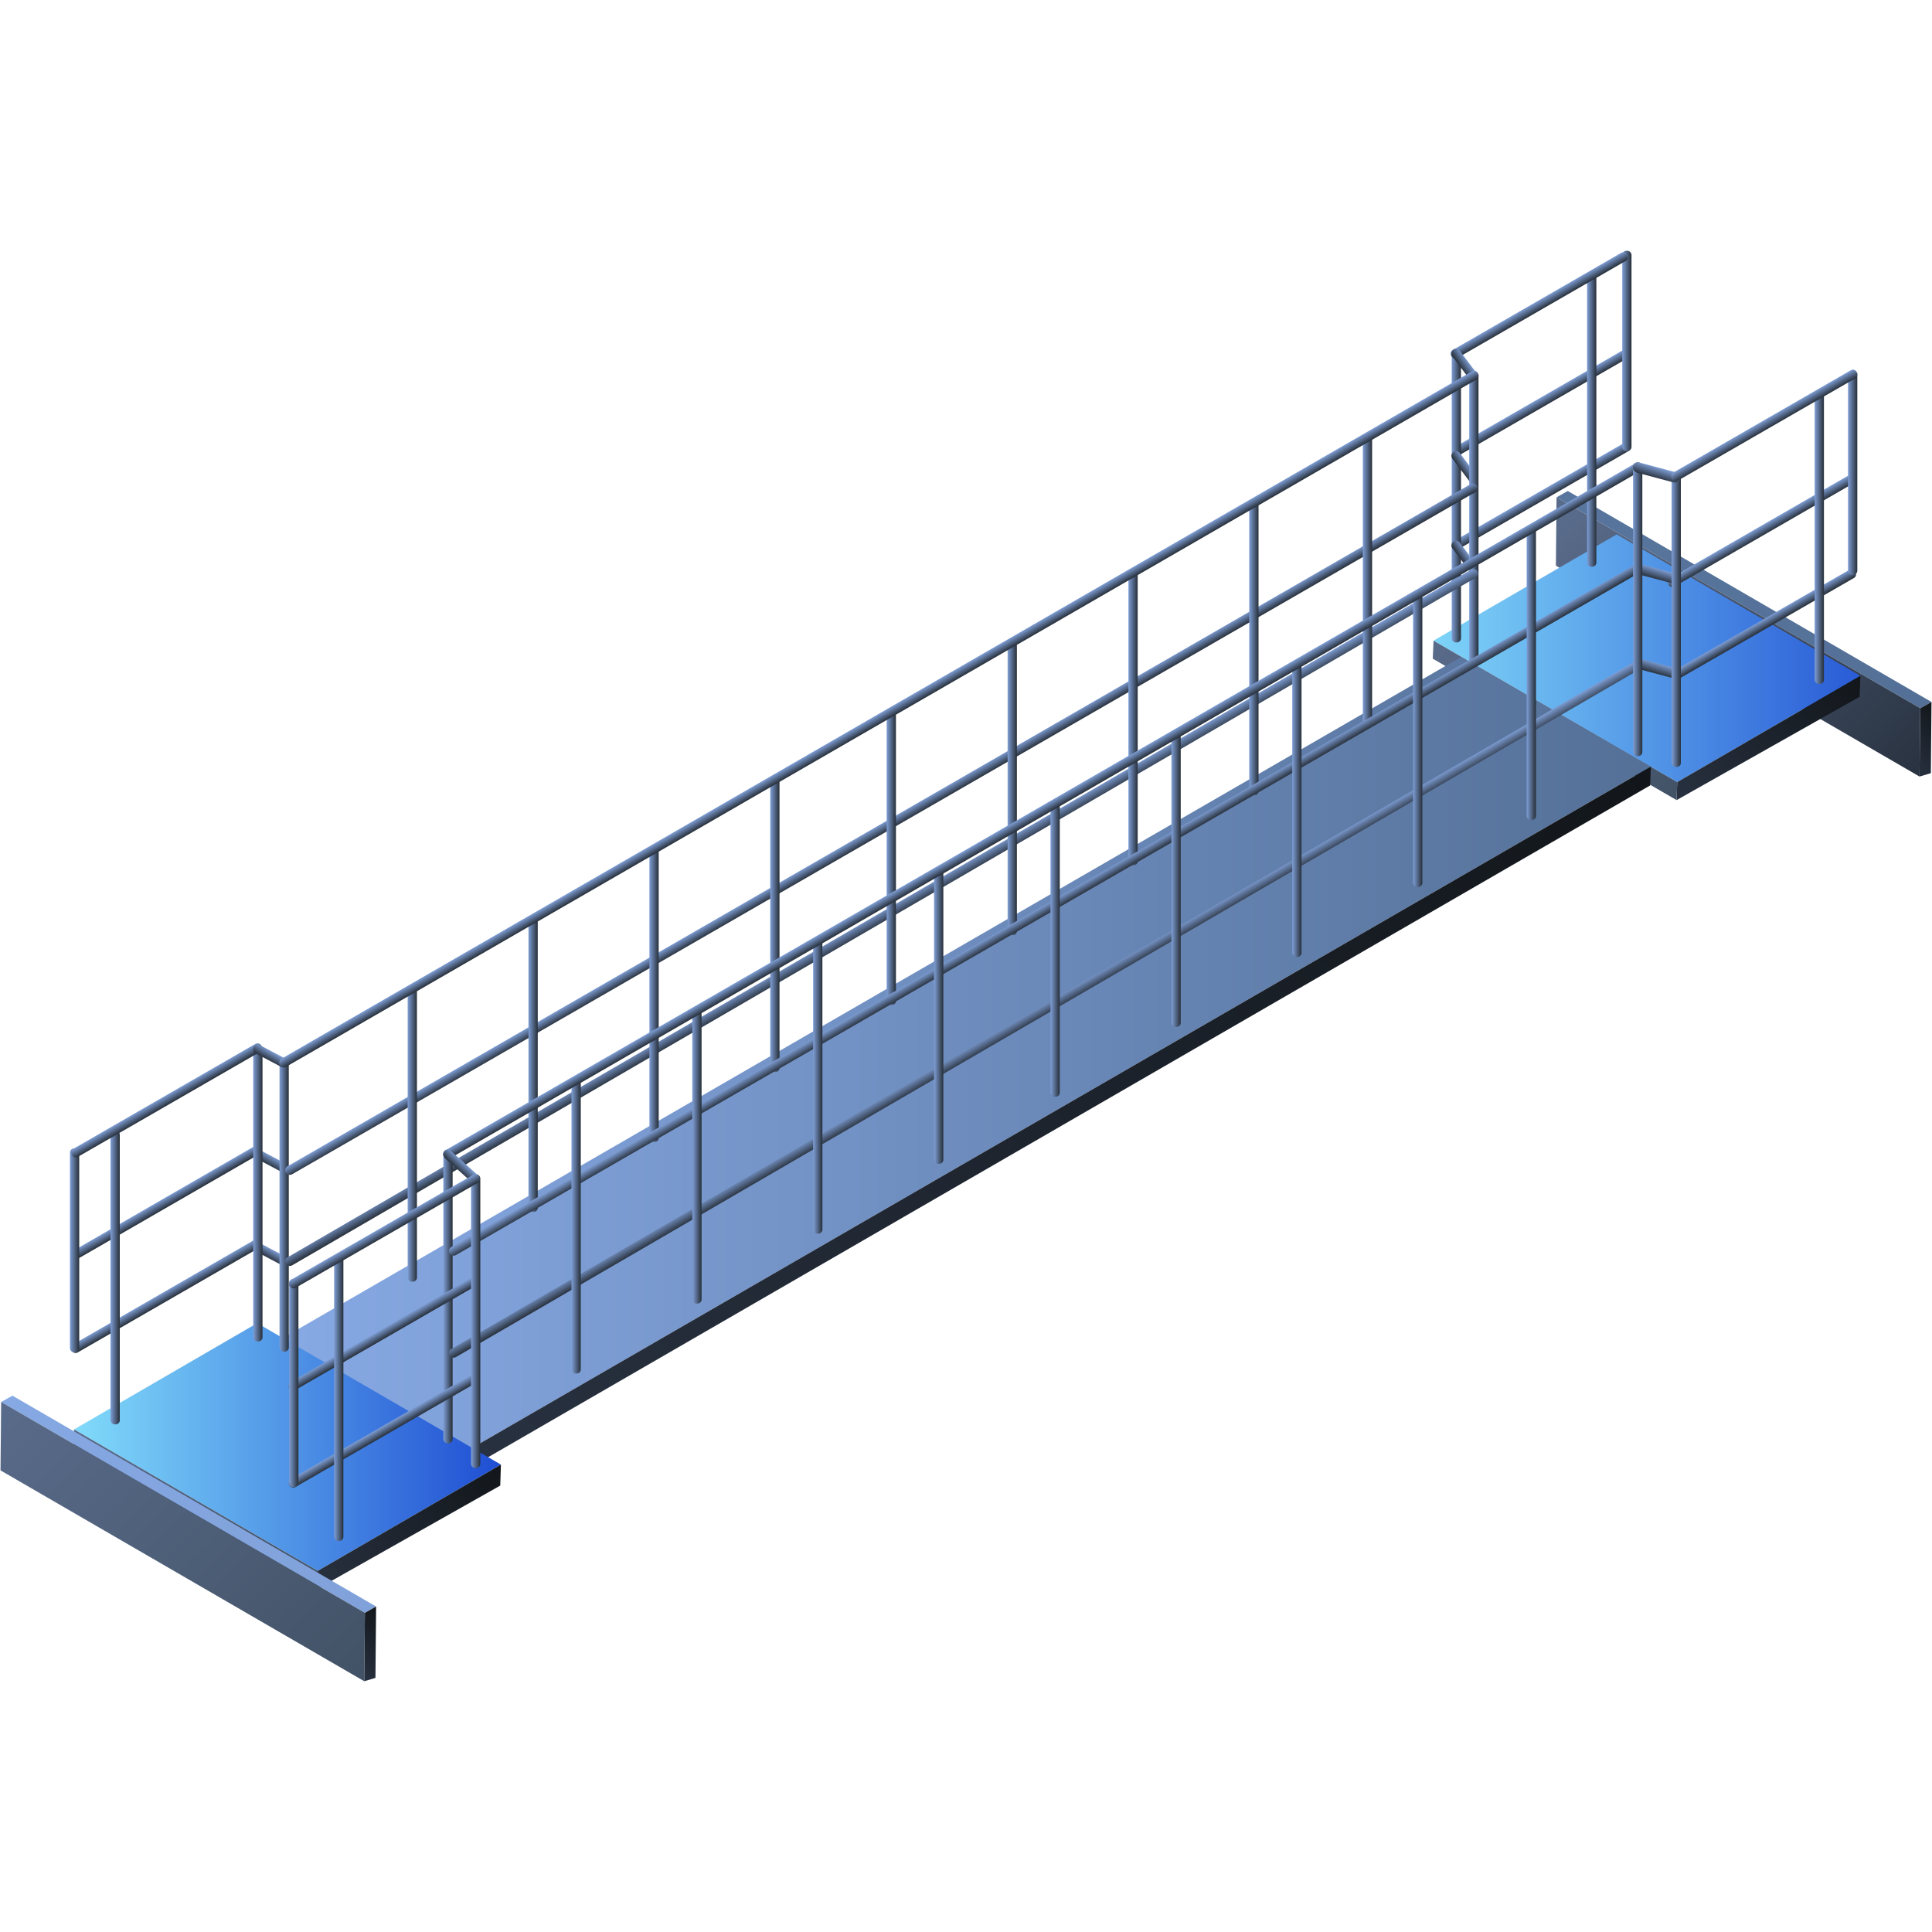 <?xml version="1.0" encoding="UTF-8"?>
<svg id="_图层_2" data-name="图层 2" xmlns="http://www.w3.org/2000/svg" xmlns:xlink="http://www.w3.org/1999/xlink" viewBox="0 0 150 150">
  <defs>
    <style>
      .cls-1 {
        fill: url(#_未命名的渐变_18);
      }

      .cls-1, .cls-2, .cls-3, .cls-4, .cls-5, .cls-6, .cls-7, .cls-8, .cls-9, .cls-10, .cls-11, .cls-12, .cls-13, .cls-14, .cls-15, .cls-16, .cls-17, .cls-18, .cls-19, .cls-20, .cls-21, .cls-22, .cls-23, .cls-24, .cls-25, .cls-26, .cls-27, .cls-28, .cls-29, .cls-30, .cls-31, .cls-32, .cls-33, .cls-34, .cls-35, .cls-36, .cls-37, .cls-38, .cls-39, .cls-40, .cls-41, .cls-42, .cls-43, .cls-44, .cls-45, .cls-46, .cls-47, .cls-48, .cls-49, .cls-50, .cls-51, .cls-52, .cls-53, .cls-54, .cls-55, .cls-56, .cls-57, .cls-58, .cls-59, .cls-60, .cls-61, .cls-62, .cls-63, .cls-64, .cls-65, .cls-66, .cls-67, .cls-68, .cls-69, .cls-70, .cls-71, .cls-72, .cls-73, .cls-74, .cls-75, .cls-76, .cls-77, .cls-78, .cls-79, .cls-80, .cls-81, .cls-82, .cls-83 {
        stroke-width: 0px;
      }

      .cls-2 {
        fill: url(#_未命名的渐变_17);
      }

      .cls-3 {
        fill: url(#_未命名的渐变_26);
      }

      .cls-4 {
        fill: url(#_未命名的渐变_20);
      }

      .cls-5 {
        fill: url(#_未命名的渐变_48);
      }

      .cls-6 {
        fill: url(#_未命名的渐变_56);
      }

      .cls-7 {
        fill: url(#_未命名的渐变_30);
      }

      .cls-8, .cls-84 {
        fill: none;
      }

      .cls-84 {
        stroke: #fff;
        stroke-miterlimit: 10;
        stroke-width: .1px;
      }

      .cls-9 {
        fill: url(#_未命名的渐变_56-2);
      }

      .cls-10 {
        fill: url(#_未命名的渐变_56-3);
      }

      .cls-11 {
        fill: url(#_未命名的渐变_1057);
      }

      .cls-12 {
        fill: url(#_未命名的渐变_1060);
      }

      .cls-13 {
        fill: url(#_未命名的渐变_17-3);
      }

      .cls-14 {
        fill: url(#_未命名的渐变_17-2);
      }

      .cls-15 {
        fill: url(#_未命名的渐变_17-4);
      }

      .cls-16 {
        fill: url(#_未命名的渐变_18-5);
      }

      .cls-17 {
        fill: url(#_未命名的渐变_18-4);
      }

      .cls-18 {
        fill: url(#_未命名的渐变_18-3);
      }

      .cls-19 {
        fill: url(#_未命名的渐变_18-2);
      }

      .cls-20 {
        fill: url(#_未命名的渐变_26-8);
      }

      .cls-21 {
        fill: url(#_未命名的渐变_26-9);
      }

      .cls-22 {
        fill: url(#_未命名的渐变_26-4);
      }

      .cls-23 {
        fill: url(#_未命名的渐变_26-5);
      }

      .cls-24 {
        fill: url(#_未命名的渐变_26-2);
      }

      .cls-25 {
        fill: url(#_未命名的渐变_26-3);
      }

      .cls-26 {
        fill: url(#_未命名的渐变_26-7);
      }

      .cls-27 {
        fill: url(#_未命名的渐变_26-6);
      }

      .cls-28 {
        fill: url(#_未命名的渐变_26-59);
      }

      .cls-29 {
        fill: url(#_未命名的渐变_26-45);
      }

      .cls-30 {
        fill: url(#_未命名的渐变_26-58);
      }

      .cls-31 {
        fill: url(#_未命名的渐变_26-44);
      }

      .cls-32 {
        fill: url(#_未命名的渐变_26-41);
      }

      .cls-33 {
        fill: url(#_未命名的渐变_26-46);
      }

      .cls-34 {
        fill: url(#_未命名的渐变_26-47);
      }

      .cls-35 {
        fill: url(#_未命名的渐变_26-51);
      }

      .cls-36 {
        fill: url(#_未命名的渐变_26-52);
      }

      .cls-37 {
        fill: url(#_未命名的渐变_26-49);
      }

      .cls-38 {
        fill: url(#_未命名的渐变_26-48);
      }

      .cls-39 {
        fill: url(#_未命名的渐变_26-43);
      }

      .cls-40 {
        fill: url(#_未命名的渐变_26-42);
      }

      .cls-41 {
        fill: url(#_未命名的渐变_26-40);
      }

      .cls-42 {
        fill: url(#_未命名的渐变_26-61);
      }

      .cls-43 {
        fill: url(#_未命名的渐变_26-60);
      }

      .cls-44 {
        fill: url(#_未命名的渐变_26-62);
      }

      .cls-45 {
        fill: url(#_未命名的渐变_26-10);
      }

      .cls-46 {
        fill: url(#_未命名的渐变_26-31);
      }

      .cls-47 {
        fill: url(#_未命名的渐变_26-38);
      }

      .cls-48 {
        fill: url(#_未命名的渐变_26-18);
      }

      .cls-49 {
        fill: url(#_未命名的渐变_26-17);
      }

      .cls-50 {
        fill: url(#_未命名的渐变_26-11);
      }

      .cls-51 {
        fill: url(#_未命名的渐变_26-12);
      }

      .cls-52 {
        fill: url(#_未命名的渐变_26-15);
      }

      .cls-53 {
        fill: url(#_未命名的渐变_26-16);
      }

      .cls-54 {
        fill: url(#_未命名的渐变_26-13);
      }

      .cls-55 {
        fill: url(#_未命名的渐变_26-14);
      }

      .cls-56 {
        fill: url(#_未命名的渐变_26-19);
      }

      .cls-57 {
        fill: url(#_未命名的渐变_26-36);
      }

      .cls-58 {
        fill: url(#_未命名的渐变_26-33);
      }

      .cls-59 {
        fill: url(#_未命名的渐变_26-30);
      }

      .cls-60 {
        fill: url(#_未命名的渐变_26-35);
      }

      .cls-61 {
        fill: url(#_未命名的渐变_26-32);
      }

      .cls-62 {
        fill: url(#_未命名的渐变_26-39);
      }

      .cls-63 {
        fill: url(#_未命名的渐变_26-37);
      }

      .cls-64 {
        fill: url(#_未命名的渐变_26-34);
      }

      .cls-65 {
        fill: url(#_未命名的渐变_26-25);
      }

      .cls-66 {
        fill: url(#_未命名的渐变_26-24);
      }

      .cls-67 {
        fill: url(#_未命名的渐变_26-26);
      }

      .cls-68 {
        fill: url(#_未命名的渐变_26-28);
      }

      .cls-69 {
        fill: url(#_未命名的渐变_26-23);
      }

      .cls-70 {
        fill: url(#_未命名的渐变_26-29);
      }

      .cls-71 {
        fill: url(#_未命名的渐变_26-22);
      }

      .cls-72 {
        fill: url(#_未命名的渐变_26-54);
      }

      .cls-73 {
        fill: url(#_未命名的渐变_26-20);
      }

      .cls-74 {
        fill: url(#_未命名的渐变_26-27);
      }

      .cls-75 {
        fill: url(#_未命名的渐变_26-21);
      }

      .cls-76 {
        fill: url(#_未命名的渐变_26-56);
      }

      .cls-77 {
        fill: url(#_未命名的渐变_26-57);
      }

      .cls-78 {
        fill: url(#_未命名的渐变_26-50);
      }

      .cls-79 {
        fill: url(#_未命名的渐变_26-55);
      }

      .cls-80 {
        fill: url(#_未命名的渐变_26-53);
      }

      .cls-81 {
        fill: url(#_新建图案);
        opacity: .1;
      }

      .cls-85 {
        opacity: .2;
      }

      .cls-82 {
        fill: url(#_未命名的渐变_6);
      }

      .cls-86 {
        isolation: isolate;
      }

      .cls-87 {
        opacity: 0;
      }

      .cls-83 {
        fill: #010714;
      }
    </style>
    <pattern id="_新建图案" data-name="新建图案" x="0" y="0" width="18.57" height="32.16" patternTransform="translate(3606.36 1081.14)" patternUnits="userSpaceOnUse" viewBox="0 0 18.57 32.16">
      <g>
        <rect class="cls-8" x="0" y="0" width="18.57" height="32.16"/>
        <g>
          <g>
            <polyline class="cls-84" points="18.57 21.44 18.57 32.16 18.57 42.88"/>
            <polyline class="cls-84" points="9.29 26.8 18.57 32.16 27.85 37.51 27.85 37.52"/>
            <polyline class="cls-84" points="9.29 37.52 9.29 37.51 18.57 32.16 27.85 26.8"/>
          </g>
          <polygon class="cls-84" points="27.85 37.52 27.85 26.8 18.57 21.44 9.28 26.8 9.28 37.52 18.57 42.88 27.85 37.52"/>
        </g>
        <g>
          <g>
            <polyline class="cls-84" points="0 21.44 0 32.16 0 42.88"/>
            <polyline class="cls-84" points="-9.28 26.8 0 32.16 9.28 37.51 9.28 37.52"/>
            <polyline class="cls-84" points="-9.28 37.52 -9.28 37.51 0 32.16 9.28 26.8"/>
          </g>
          <polygon class="cls-84" points="9.28 37.52 9.28 26.8 0 21.44 -9.28 26.8 -9.28 37.52 0 42.88 9.28 37.52"/>
        </g>
        <g>
          <g>
            <polyline class="cls-84" points="18.57 10.72 27.85 16.08 37.13 21.43 37.13 21.44"/>
            <polyline class="cls-84" points="18.57 21.44 18.57 21.43 27.85 16.08 37.13 10.72"/>
          </g>
          <polygon class="cls-84" points="37.14 21.44 37.14 10.72 27.85 5.36 18.57 10.72 18.57 21.44 27.85 26.8 37.14 21.44"/>
        </g>
        <g>
          <g>
            <polyline class="cls-84" points="9.28 5.36 9.28 16.08 9.28 26.8"/>
            <polyline class="cls-84" points="0 10.72 9.28 16.08 18.56 21.43 18.56 21.44"/>
            <polyline class="cls-84" points="0 21.44 0 21.43 9.28 16.08 18.56 10.72"/>
          </g>
          <polygon class="cls-84" points="18.57 21.44 18.57 10.72 9.28 5.36 0 10.72 0 21.44 9.28 26.8 18.57 21.44"/>
        </g>
        <g>
          <g>
            <polyline class="cls-84" points="-18.56 10.72 -9.28 16.08 0 21.43 0 21.44"/>
            <polyline class="cls-84" points="-18.56 21.44 -18.56 21.43 -9.28 16.08 0 10.72"/>
          </g>
          <polygon class="cls-84" points="0 21.44 0 10.72 -9.28 5.36 -18.57 10.72 -18.57 21.44 -9.28 26.8 0 21.44"/>
        </g>
        <g>
          <g>
            <polyline class="cls-84" points="18.57 -10.72 18.57 0 18.57 10.72"/>
            <polyline class="cls-84" points="9.29 -5.36 18.57 0 27.85 5.35 27.85 5.36"/>
            <polyline class="cls-84" points="9.29 5.36 9.29 5.35 18.57 0 27.85 -5.36"/>
          </g>
          <polygon class="cls-84" points="27.85 5.36 27.85 -5.36 18.57 -10.72 9.28 -5.36 9.28 5.36 18.57 10.72 27.85 5.36"/>
        </g>
        <g>
          <g>
            <polyline class="cls-84" points="0 -10.72 0 0 0 10.72"/>
            <polyline class="cls-84" points="-9.28 -5.36 0 0 9.28 5.35 9.28 5.36"/>
            <polyline class="cls-84" points="-9.28 5.36 -9.28 5.35 0 0 9.28 -5.36"/>
          </g>
          <polygon class="cls-84" points="9.28 5.36 9.28 -5.36 0 -10.72 -9.28 -5.36 -9.28 5.36 0 10.72 9.28 5.36"/>
        </g>
      </g>
    </pattern>
    <linearGradient id="_未命名的渐变_30" data-name="未命名的渐变 30" x1="120.85" y1="46.55" x2="149.96" y2="46.55" gradientUnits="userSpaceOnUse">
      <stop offset="0" stop-color="#58759d"/>
      <stop offset="1" stop-color="#547097"/>
    </linearGradient>
    <linearGradient id="_未命名的渐变_18" data-name="未命名的渐变 18" x1="147.87" y1="59.13" x2="151.24" y2="55.77" gradientUnits="userSpaceOnUse">
      <stop offset="0" stop-color="#283140"/>
      <stop offset="1" stop-color="#12161a"/>
    </linearGradient>
    <linearGradient id="_未命名的渐变_48" data-name="未命名的渐变 48" x1="148.71" y1="63.21" x2="123.77" y2="38.28" gradientUnits="userSpaceOnUse">
      <stop offset="0" stop-color="#262f3c"/>
      <stop offset="1" stop-color="#596b8a"/>
    </linearGradient>
    <linearGradient id="_未命名的渐变_26" data-name="未命名的渐变 26" x1="153.61" y1="-105.22" x2="154.34" y2="-105.22" gradientTransform="translate(-314.31 104.02) rotate(60) scale(1 3.92)" gradientUnits="userSpaceOnUse">
      <stop offset="0" stop-color="#7e9ed5"/>
      <stop offset="1" stop-color="#272f39"/>
    </linearGradient>
    <linearGradient id="_未命名的渐变_26-2" data-name="未命名的渐变 26" x1="159.9" y1="-104.4" x2="160.63" y2="-104.4" gradientTransform="translate(-312.78 103.14) rotate(60) scale(1 3.9)" xlink:href="#_未命名的渐变_26"/>
    <linearGradient id="_未命名的渐变_1060" data-name="未命名的渐变 1060" x1="111.3" y1="51.1" x2="144.44" y2="51.1" gradientUnits="userSpaceOnUse">
      <stop offset="0" stop-color="#7ed4f8"/>
      <stop offset="1" stop-color="#295bd6"/>
    </linearGradient>
    <linearGradient id="_未命名的渐变_18-2" data-name="未命名的渐变 18" x1="131.38" y1="63.33" x2="143.34" y2="51.37" xlink:href="#_未命名的渐变_18"/>
    <linearGradient id="_未命名的渐变_17" data-name="未命名的渐变 17" x1="128.54" y1="63.74" x2="112.92" y2="48.12" gradientUnits="userSpaceOnUse">
      <stop offset="0" stop-color="#425266"/>
      <stop offset="1" stop-color="#596b8a"/>
    </linearGradient>
    <linearGradient id="_未命名的渐变_6" data-name="未命名的渐变 6" x1="21.89" y1="81.72" x2="128.17" y2="81.72" gradientUnits="userSpaceOnUse">
      <stop offset="0" stop-color="#87a9e4"/>
      <stop offset="1" stop-color="#547097"/>
    </linearGradient>
    <linearGradient id="_未命名的渐变_18-3" data-name="未命名的渐变 18" x1="45.88" y1="123.2" x2="118.87" y2="50.22" xlink:href="#_未命名的渐变_18"/>
    <linearGradient id="_未命名的渐变_17-2" data-name="未命名的渐变 17" x1="35.4" y1="115.08" x2="23.07" y2="102.74" xlink:href="#_未命名的渐变_17"/>
    <linearGradient id="_未命名的渐变_1057" data-name="未命名的渐变 1057" x1="5.75" y1="112.35" x2="38.89" y2="112.35" gradientUnits="userSpaceOnUse">
      <stop offset="0" stop-color="#81dbfa"/>
      <stop offset="1" stop-color="#1f4ed3"/>
    </linearGradient>
    <linearGradient id="_未命名的渐变_18-4" data-name="未命名的渐变 18" x1="25.83" y1="124.58" x2="37.79" y2="112.61" xlink:href="#_未命名的渐变_18"/>
    <linearGradient id="_未命名的渐变_17-3" data-name="未命名的渐变 17" x1="23" y1="124.99" x2="7.37" y2="109.36" xlink:href="#_未命名的渐变_17"/>
    <linearGradient id="_未命名的渐变_26-3" data-name="未命名的渐变 26" x1="112.71" y1="38.48" x2="113.43" y2="38.48" gradientTransform="matrix(1,0,0,1,0,0)" xlink:href="#_未命名的渐变_26"/>
    <linearGradient id="_未命名的渐变_26-4" data-name="未命名的渐变 26" x1="123.22" y1="32.6" x2="123.94" y2="32.6" gradientTransform="matrix(1,0,0,1,0,0)" xlink:href="#_未命名的渐变_26"/>
    <linearGradient id="_未命名的渐变_26-5" data-name="未命名的渐变 26" x1="154.01" y1="-79.14" x2="154.74" y2="-79.14" gradientTransform="translate(-353.97 126.91) rotate(60) scale(1 4.23)" xlink:href="#_未命名的渐变_26"/>
    <linearGradient id="_未命名的渐变_26-6" data-name="未命名的渐变 26" x1="160.3" y1="-78.34" x2="161.03" y2="-78.34" gradientTransform="translate(-353.6 126.7) rotate(60) scale(1 4.22)" xlink:href="#_未命名的渐变_26"/>
    <linearGradient id="_未命名的渐变_26-7" data-name="未命名的渐变 26" x1="91.79" y1="52.04" x2="92.59" y2="52.04" gradientTransform="translate(22.02 -15.73) rotate(120) scale(1 -1)" xlink:href="#_未命名的渐变_26"/>
    <linearGradient id="_未命名的渐变_26-8" data-name="未命名的渐变 26" x1="98.05" y1="55.66" x2="98.86" y2="55.66" gradientTransform="translate(22.02 -15.73) rotate(120) scale(1 -1)" xlink:href="#_未命名的渐变_26"/>
    <linearGradient id="_未命名的渐变_26-9" data-name="未命名的渐变 26" x1="8.58" y1="99.19" x2="9.3" y2="99.19" gradientTransform="matrix(1,0,0,1,0,0)" xlink:href="#_未命名的渐变_26"/>
    <linearGradient id="_未命名的渐变_26-10" data-name="未命名的渐变 26" x1="5.43" y1="97.08" x2="6.15" y2="97.08" gradientTransform="matrix(1,0,0,1,0,0)" xlink:href="#_未命名的渐变_26"/>
    <linearGradient id="_未命名的渐变_26-11" data-name="未命名的渐变 26" x1="19.66" y1="92.74" x2="20.38" y2="92.74" gradientTransform="matrix(1,0,0,1,0,0)" xlink:href="#_未命名的渐变_26"/>
    <linearGradient id="_未命名的渐变_26-12" data-name="未命名的渐变 26" x1="21.7" y1="93.53" x2="22.42" y2="93.53" gradientTransform="matrix(1,0,0,1,0,0)" xlink:href="#_未命名的渐变_26"/>
    <linearGradient id="_未命名的渐变_26-13" data-name="未命名的渐变 26" x1="147.16" y1="-79.96" x2="147.89" y2="-79.96" gradientTransform="translate(-353.08 126.4) rotate(60) scale(1 4.22)" xlink:href="#_未命名的渐变_26"/>
    <linearGradient id="_未命名的渐变_26-14" data-name="未命名的渐变 26" x1="125.95" y1="27.24" x2="126.67" y2="27.24" gradientTransform="matrix(1,0,0,1,0,0)" xlink:href="#_未命名的渐变_26"/>
    <linearGradient id="_未命名的渐变_26-15" data-name="未命名的渐变 26" x1="147" y1="-105.99" x2="147.73" y2="-105.99" gradientTransform="translate(-313.28 103.42) rotate(60) scale(1 3.91)" xlink:href="#_未命名的渐变_26"/>
    <linearGradient id="_未命名的渐变_26-16" data-name="未命名的渐变 26" x1="84.74" y1="47.97" x2="85.54" y2="47.97" gradientTransform="translate(22.02 -15.73) rotate(120) scale(1 -1)" xlink:href="#_未命名的渐变_26"/>
    <linearGradient id="_未命名的渐变_26-17" data-name="未命名的渐变 26" x1="-72.28" y1="140.15" x2="-71.47" y2="140.15" gradientTransform="translate(-25.37 -45.56) rotate(145.13) scale(1 -1)" xlink:href="#_未命名的渐变_26"/>
    <linearGradient id="_未命名的渐变_26-18" data-name="未命名的渐变 26" x1="-67.74" y1="146.67" x2="-66.93" y2="146.67" gradientTransform="translate(-25.37 -45.56) rotate(145.13) scale(1 -1)" xlink:href="#_未命名的渐变_26"/>
    <linearGradient id="_未命名的渐变_26-19" data-name="未命名的渐变 26" x1="177.16" y1="-106.9" x2="177.89" y2="-106.9" gradientTransform="translate(-327.75 111.78) rotate(60) scale(1 4.06)" xlink:href="#_未命名的渐变_26"/>
    <linearGradient id="_未命名的渐变_26-20" data-name="未命名的渐变 26" x1="170.8" y1="-107.82" x2="171.53" y2="-107.82" gradientTransform="translate(-333.04 114.83) rotate(60) scale(1 4.11)" xlink:href="#_未命名的渐变_26"/>
    <linearGradient id="_未命名的渐变_26-21" data-name="未命名的渐变 26" x1="-63.76" y1="152.37" x2="-62.96" y2="152.37" gradientTransform="translate(-25.37 -45.56) rotate(145.13) scale(1 -1)" xlink:href="#_未命名的渐变_26"/>
    <linearGradient id="_未命名的渐变_26-22" data-name="未命名的渐变 26" x1="114.07" y1="40.28" x2="114.79" y2="40.28" gradientTransform="matrix(1,0,0,1,0,0)" xlink:href="#_未命名的渐变_26"/>
    <linearGradient id="_未命名的渐变_26-23" data-name="未命名的渐变 26" x1="156.65" y1="-93.65" x2="157.43" y2="-93.65" gradientTransform="translate(-391.94 148.84) rotate(60) scale(1 4.71)" xlink:href="#_未命名的渐变_26"/>
    <linearGradient id="_未命名的渐变_26-24" data-name="未命名的渐变 26" x1="162.48" y1="-92.92" x2="163.49" y2="-92.92" gradientTransform="translate(-391.94 148.84) rotate(60) scale(1 4.71)" xlink:href="#_未命名的渐变_26"/>
    <linearGradient id="_未命名的渐变_26-25" data-name="未命名的渐变 26" x1="31.65" y1="88.11" x2="32.37" y2="88.11" gradientTransform="matrix(1,0,0,1,0,0)" xlink:href="#_未命名的渐变_26"/>
    <linearGradient id="_未命名的渐变_26-26" data-name="未命名的渐变 26" x1="41.03" y1="82.68" x2="41.75" y2="82.68" gradientTransform="matrix(1,0,0,1,0,0)" xlink:href="#_未命名的渐变_26"/>
    <linearGradient id="_未命名的渐变_26-27" data-name="未命名的渐变 26" x1="50.42" y1="77.25" x2="51.14" y2="77.25" gradientTransform="matrix(1,0,0,1,0,0)" xlink:href="#_未命名的渐变_26"/>
    <linearGradient id="_未命名的渐变_26-28" data-name="未命名的渐变 26" x1="59.8" y1="71.83" x2="60.52" y2="71.83" gradientTransform="matrix(1,0,0,1,0,0)" xlink:href="#_未命名的渐变_26"/>
    <linearGradient id="_未命名的渐变_26-29" data-name="未命名的渐变 26" x1="68.84" y1="66.63" x2="69.56" y2="66.63" gradientTransform="matrix(1,0,0,1,0,0)" xlink:href="#_未命名的渐变_26"/>
    <linearGradient id="_未命名的渐变_26-30" data-name="未命名的渐变 26" x1="78.23" y1="61.2" x2="78.95" y2="61.2" gradientTransform="matrix(1,0,0,1,0,0)" xlink:href="#_未命名的渐变_26"/>
    <linearGradient id="_未命名的渐变_26-31" data-name="未命名的渐变 26" x1="87.61" y1="55.77" x2="88.33" y2="55.77" gradientTransform="matrix(1,0,0,1,0,0)" xlink:href="#_未命名的渐变_26"/>
    <linearGradient id="_未命名的渐变_26-32" data-name="未命名的渐变 26" x1="96.99" y1="50.35" x2="97.72" y2="50.35" gradientTransform="matrix(1,0,0,1,0,0)" xlink:href="#_未命名的渐变_26"/>
    <linearGradient id="_未命名的渐变_26-33" data-name="未命名的渐变 26" x1="105.81" y1="45.15" x2="106.53" y2="45.15" gradientTransform="matrix(1,0,0,1,0,0)" xlink:href="#_未命名的渐变_26"/>
    <linearGradient id="_未命名的渐变_26-34" data-name="未命名的渐变 26" x1="149.18" y1="-94.52" x2="149.9" y2="-94.52" gradientTransform="translate(-81.3 500.86) scale(1 4.71)" xlink:href="#_未命名的渐变_26"/>
    <linearGradient id="_未命名的渐变_26-35" data-name="未命名的渐变 26" x1="1.04" y1="68.01" x2="1.84" y2="68.01" gradientTransform="translate(45.62 17.63) rotate(106.91) scale(1.12 -1.28)" xlink:href="#_未命名的渐变_26"/>
    <linearGradient id="_未命名的渐变_26-36" data-name="未命名的渐变 26" x1="34.42" y1="100.66" x2="35.14" y2="100.66" gradientTransform="matrix(1,0,0,1,0,0)" xlink:href="#_未命名的渐变_26"/>
    <linearGradient id="_未命名的渐变_26-37" data-name="未命名的渐变 26" x1="7.3" y1="69.67" x2="8.11" y2="69.67" gradientTransform="translate(45.62 17.63) rotate(106.91) scale(1.12 -1.28)" xlink:href="#_未命名的渐变_26"/>
    <linearGradient id="_未命名的渐变_26-38" data-name="未命名的渐变 26" x1="168.44" y1="-95.32" x2="169.23" y2="-95.32" gradientTransform="translate(-391.94 148.84) rotate(60) scale(1 4.71)" xlink:href="#_未命名的渐变_26"/>
    <linearGradient id="_未命名的渐变_26-39" data-name="未命名的渐变 26" x1="175.01" y1="-94.51" x2="176.02" y2="-94.51" gradientTransform="translate(-391.94 148.84) rotate(60) scale(1 4.71)" xlink:href="#_未命名的渐变_26"/>
    <linearGradient id="_未命名的渐变_26-40" data-name="未命名的渐变 26" x1="44.37" y1="95.23" x2="45.09" y2="95.23" gradientTransform="matrix(1,0,0,1,0,0)" xlink:href="#_未命名的渐变_26"/>
    <linearGradient id="_未命名的渐变_26-41" data-name="未命名的渐变 26" x1="53.75" y1="89.8" x2="54.47" y2="89.8" gradientTransform="matrix(1,0,0,1,0,0)" xlink:href="#_未命名的渐变_26"/>
    <linearGradient id="_未命名的渐变_26-42" data-name="未命名的渐变 26" x1="63.13" y1="84.38" x2="63.85" y2="84.38" gradientTransform="matrix(1,0,0,1,0,0)" xlink:href="#_未命名的渐变_26"/>
    <linearGradient id="_未命名的渐变_26-43" data-name="未命名的渐变 26" x1="72.52" y1="78.95" x2="73.24" y2="78.95" gradientTransform="matrix(1,0,0,1,0,0)" xlink:href="#_未命名的渐变_26"/>
    <linearGradient id="_未命名的渐变_26-44" data-name="未命名的渐变 26" x1="81.56" y1="73.75" x2="82.28" y2="73.75" gradientTransform="matrix(1,0,0,1,0,0)" xlink:href="#_未命名的渐变_26"/>
    <linearGradient id="_未命名的渐变_26-45" data-name="未命名的渐变 26" x1="90.95" y1="68.32" x2="91.67" y2="68.32" gradientTransform="matrix(1,0,0,1,0,0)" xlink:href="#_未命名的渐变_26"/>
    <linearGradient id="_未命名的渐变_26-46" data-name="未命名的渐变 26" x1="100.33" y1="62.9" x2="101.05" y2="62.9" gradientTransform="matrix(1,0,0,1,0,0)" xlink:href="#_未命名的渐变_26"/>
    <linearGradient id="_未命名的渐变_26-47" data-name="未命名的渐变 26" x1="109.71" y1="57.47" x2="110.43" y2="57.47" gradientTransform="matrix(1,0,0,1,0,0)" xlink:href="#_未命名的渐变_26"/>
    <linearGradient id="_未命名的渐变_26-48" data-name="未命名的渐变 26" x1="118.53" y1="52.27" x2="119.25" y2="52.27" gradientTransform="matrix(1,0,0,1,0,0)" xlink:href="#_未命名的渐变_26"/>
    <linearGradient id="_未命名的渐变_26-49" data-name="未命名的渐变 26" x1="161.71" y1="-96.11" x2="162.43" y2="-96.11" gradientTransform="translate(-81.11 515.44) scale(1 4.71)" xlink:href="#_未命名的渐变_26"/>
    <linearGradient id="_未命名的渐变_26-50" data-name="未命名的渐变 26" x1="126.79" y1="47.31" x2="127.51" y2="47.31" gradientTransform="matrix(1,0,0,1,0,0)" xlink:href="#_未命名的渐变_26"/>
    <linearGradient id="_未命名的渐变_26-51" data-name="未命名的渐变 26" x1="129.78" y1="48.14" x2="130.5" y2="48.14" gradientTransform="matrix(1,0,0,1,0,0)" xlink:href="#_未命名的渐变_26"/>
    <linearGradient id="_未命名的渐变_26-52" data-name="未命名的渐变 26" x1="140.89" y1="41.7" x2="141.61" y2="41.7" gradientTransform="matrix(1,0,0,1,0,0)" xlink:href="#_未命名的渐变_26"/>
    <linearGradient id="_未命名的渐变_26-53" data-name="未命名的渐变 26" x1="-5.66" y1="66.23" x2="-4.85" y2="66.23" gradientTransform="translate(45.62 17.63) rotate(106.91) scale(1.12 -1.28)" xlink:href="#_未命名的渐变_26"/>
    <linearGradient id="_未命名的渐变_26-54" data-name="未命名的渐变 26" x1="143.48" y1="36.78" x2="144.2" y2="36.78" gradientTransform="matrix(1,0,0,1,0,0)" xlink:href="#_未命名的渐变_26"/>
    <linearGradient id="_未命名的渐变_26-55" data-name="未命名的渐变 26" x1="163.8" y1="-108.81" x2="164.54" y2="-108.81" gradientTransform="translate(-332.82 114.71) rotate(60) scale(1 4.11)" xlink:href="#_未命名的渐变_26"/>
    <linearGradient id="_未命名的渐变_26-56" data-name="未命名的渐变 26" x1="171.27" y1="-81.4" x2="172.01" y2="-81.4" gradientTransform="translate(-353.97 126.91) rotate(60) scale(1 4.23)" xlink:href="#_未命名的渐变_26"/>
    <linearGradient id="_未命名的渐变_26-57" data-name="未命名的渐变 26" x1="177.81" y1="-80.57" x2="178.54" y2="-80.57" gradientTransform="translate(-353.6 126.7) rotate(60) scale(1 4.22)" xlink:href="#_未命名的渐变_26"/>
    <linearGradient id="_未命名的渐变_26-58" data-name="未命名的渐变 26" x1="25.94" y1="108.52" x2="26.66" y2="108.52" gradientTransform="matrix(1,0,0,1,0,0)" xlink:href="#_未命名的渐变_26"/>
    <linearGradient id="_未命名的渐变_26-59" data-name="未命名的渐变 26" x1="36.57" y1="102.58" x2="37.29" y2="102.58" gradientTransform="matrix(1,0,0,1,0,0)" xlink:href="#_未命名的渐变_26"/>
    <linearGradient id="_未命名的渐变_26-60" data-name="未命名的渐变 26" x1="22.45" y1="107.39" x2="23.17" y2="107.39" gradientTransform="matrix(1,0,0,1,0,0)" xlink:href="#_未命名的渐变_26"/>
    <linearGradient id="_未命名的渐变_26-61" data-name="未命名的渐变 26" x1="51.59" y1="68.84" x2="52.4" y2="68.84" gradientTransform="translate(13.92 -2.51) rotate(133.83) scale(1 -1.16)" xlink:href="#_未命名的渐变_26"/>
    <linearGradient id="_未命名的渐变_26-62" data-name="未命名的渐变 26" x1="164.42" y1="-82.23" x2="165.15" y2="-82.23" gradientTransform="translate(-353.08 126.4) rotate(60) scale(1 4.22)" xlink:href="#_未命名的渐变_26"/>
    <linearGradient id="_未命名的渐变_20" data-name="未命名的渐变 20" x1=".09" y1="116.79" x2="29.2" y2="116.79" gradientUnits="userSpaceOnUse">
      <stop offset="0" stop-color="#86a8e3"/>
      <stop offset="1" stop-color="#80a1d9"/>
    </linearGradient>
    <linearGradient id="_未命名的渐变_18-5" data-name="未命名的渐变 18" x1="27.12" y1="129.37" x2="30.48" y2="126.01" xlink:href="#_未命名的渐变_18"/>
    <linearGradient id="_未命名的渐变_17-4" data-name="未命名的渐变 17" x1="26.65" y1="132.16" x2="1.72" y2="107.22" xlink:href="#_未命名的渐变_17"/>
    <linearGradient id="_未命名的渐变_56" data-name="未命名的渐变 56" x1="51.19" y1="77.12" x2="66.6" y2="77.12" gradientUnits="userSpaceOnUse">
      <stop offset="0" stop-color="#10243b" stop-opacity=".6"/>
      <stop offset=".03" stop-color="#10243b" stop-opacity=".6"/>
      <stop offset="1" stop-color="#10243b" stop-opacity=".6"/>
    </linearGradient>
    <linearGradient id="_未命名的渐变_56-2" data-name="未命名的渐变 56" x1="67.65" y1="75.15" x2="82.29" y2="75.15" xlink:href="#_未命名的渐变_56"/>
    <linearGradient id="_未命名的渐变_56-3" data-name="未命名的渐变 56" x1="83.41" y1="72.88" x2="98.81" y2="72.88" xlink:href="#_未命名的渐变_56"/>
  </defs>
  <g id="_水力发电" data-name="水力发电">
    <g id="_桥式起重机" data-name="桥式起重机">
      <g id="_背景" data-name="背景" class="cls-87">
        <rect class="cls-83" width="150" height="150"/>
        <rect id="_网格" data-name="网格" class="cls-81" width="150" height="150"/>
      </g>
      <g>
        <polygon class="cls-7" points="121.72 38.12 120.85 38.61 149.09 54.99 149.96 54.5 121.72 38.12"/>
        <polygon class="cls-1" points="149.09 54.99 149.03 60.29 149.91 60.03 149.96 54.5 149.09 54.99"/>
        <polygon class="cls-5" points="120.85 38.61 120.8 43.92 149.03 60.29 149.09 54.99 120.85 38.61"/>
        <path class="cls-3" d="m112.91,35.15h0c-.1-.17-.06-.38.08-.46l13.15-7.58c.14-.08.34-.01.44.16h0c.1.17.06.38-.08.46l-13.15,7.58c-.14.08-.34.01-.44-.16Z"/>
        <path class="cls-24" d="m112.92,42.4h0c-.1-.17-.06-.38.08-.46l13.08-7.54c.14-.08.34,0,.44.16h0c.1.17.06.38-.08.46l-13.08,7.54c-.14.08-.34,0-.44-.16Z"/>
        <polygon class="cls-12" points="125.52 41.49 111.3 49.74 130.22 60.72 144.44 52.47 125.52 41.49"/>
        <polygon class="cls-19" points="130.22 60.72 130.17 62.12 144.38 54.1 144.44 52.47 130.22 60.72"/>
        <polygon class="cls-2" points="111.3 49.74 111.24 51.14 130.17 62.12 130.22 60.72 111.3 49.74"/>
        <g class="cls-86">
          <polygon class="cls-82" points="113.43 51.01 21.89 103.92 36.63 112.43 128.17 59.52 113.43 51.01"/>
          <polygon class="cls-18" points="36.63 112.43 36.58 113.9 128.12 60.98 128.17 59.52 36.63 112.43"/>
          <polygon class="cls-14" points="21.89 103.92 21.84 105.39 36.58 113.9 36.63 112.43 21.89 103.92"/>
        </g>
        <polygon class="cls-11" points="19.97 102.73 5.75 110.98 24.67 121.96 38.89 113.71 19.97 102.73"/>
        <polygon class="cls-17" points="24.67 121.96 24.62 123.37 38.84 115.34 38.89 113.71 24.67 121.96"/>
        <polygon class="cls-13" points="5.75 110.98 5.7 112.39 24.62 123.37 24.67 121.96 5.75 110.98"/>
        <rect class="cls-25" x="112.71" y="27.07" width=".72" height="22.81" rx=".32" ry=".32"/>
        <rect class="cls-22" x="123.22" y="21.19" width=".72" height="22.81" rx=".32" ry=".32"/>
        <path class="cls-23" d="m5.55,97.6h0c-.1-.17-.05-.38.1-.47l14.18-8.18c.15-.09.36-.02.46.15h0c.1.17.05.38-.1.47l-14.18,8.18c-.15.09-.36.02-.46-.15Z"/>
        <path class="cls-27" d="m5.56,104.86h0c-.1-.17-.06-.38.1-.47l14.15-8.16c.15-.09.36-.02.46.15h0c.1.17.06.38-.1.47l-14.15,8.16c-.15.09-.36.02-.46-.15Z"/>
        <path class="cls-26" d="m22.3,90.83h0c.1-.17.04-.39-.13-.49l-1.98-1.05c-.17-.1-.39-.04-.49.13h0c-.1.17-.04.39.13.49l1.98,1.05c.17.1.39.04.49-.13Z"/>
        <path class="cls-20" d="m22.3,98.06h0c.1-.17.04-.39-.13-.49l-1.98-1.05c-.17-.1-.39-.04-.49.13h0c-.1.17-.04.39.13.49l1.98,1.05c.17.1.39.04.49-.13Z"/>
        <rect class="cls-21" x="8.58" y="87.78" width=".72" height="22.81" rx=".32" ry=".32"/>
        <rect class="cls-45" x="5.43" y="89.17" width=".72" height="15.83" rx=".32" ry=".32"/>
        <rect class="cls-50" x="19.66" y="81.34" width=".72" height="22.81" rx=".32" ry=".32"/>
        <rect class="cls-51" x="21.7" y="82.13" width=".72" height="22.81" rx=".32" ry=".32"/>
        <path class="cls-54" d="m5.58,89.67h0c-.1-.17-.05-.38.1-.47l14.16-8.16c.15-.09.36-.02.46.15h0c.1.17.05.38-.1.47l-14.16,8.16c-.15.09-.36.02-.46-.15Z"/>
        <rect class="cls-55" x="125.95" y="19.47" width=".72" height="15.55" rx=".32" ry=".32"/>
        <path class="cls-52" d="m112.68,27.65h0c-.1-.17-.06-.38.08-.46l13.13-7.57c.14-.08.34-.01.44.16h0c.1.17.06.38-.08.46l-13.13,7.57c-.14.08-.34.01-.44-.16Z"/>
        <path class="cls-53" d="m22.3,82.69h0c.1-.17.04-.39-.13-.49l-1.98-1.05c-.17-.1-.39-.04-.49.13h0c-.1.17-.04.39.13.49l1.98,1.05c.17.1.39.04.49-.13Z"/>
        <path class="cls-49" d="m114.6,29.53h0c.16-.11.2-.34.09-.5l-1.35-1.79c-.11-.16-.34-.2-.5-.09h0c-.16.11-.2.34-.09.5l1.35,1.79c.11.16.34.2.5.09Z"/>
        <path class="cls-48" d="m114.6,37.47h0c.16-.11.2-.34.09-.5l-1.35-1.79c-.11-.16-.34-.2-.5-.09h0c-.16.11-.2.34-.09.5l1.35,1.79c.11.16.34.2.5.09Z"/>
        <path class="cls-56" d="m129.88,52.55h0c-.1-.17-.06-.38.09-.47l13.63-7.85c.15-.09.35-.02.45.16h0c.1.17.06.38-.09.47l-13.63,7.85c-.15.09-.35.02-.45-.16Z"/>
        <path class="cls-73" d="m129.53,45.4h0c-.1-.17-.06-.38.09-.47l13.8-7.96c.15-.09.35-.02.45.15h0c.1.17.06.38-.09.47l-13.8,7.96c-.15.09-.35.02-.45-.15Z"/>
        <path class="cls-75" d="m114.6,44.43h0c.16-.11.2-.34.09-.5l-1.35-1.79c-.11-.16-.34-.2-.5-.09h0c-.16.11-.2.34-.09.5l1.35,1.79c.11.16.34.2.5.09Z"/>
        <rect class="cls-71" x="114.07" y="28.88" width=".72" height="22.81" rx=".32" ry=".32"/>
        <g>
          <path class="cls-69" d="m22.19,91.04h0c-.1-.17-.04-.39.13-.49l91.86-52.96c.17-.1.39-.04.49.13h0c.1.17.04.39-.13.49L22.68,91.17c-.17.1-.39.04-.49-.13Z"/>
          <path class="cls-66" d="m22.19,98.11h0c-.1-.17-.04-.39.13-.49l91.89-53.39c.17-.1.39-.04.49.13h0c.1.17.04.39-.13.49L22.68,98.24c-.17.1-.39.04-.49-.13Z"/>
          <rect class="cls-65" x="31.65" y="76.7" width=".72" height="22.81" rx=".32" ry=".32"/>
          <rect class="cls-67" x="41.03" y="71.28" width=".72" height="22.81" rx=".32" ry=".32"/>
          <rect class="cls-74" x="50.42" y="65.85" width=".72" height="22.81" rx=".32" ry=".32"/>
          <rect class="cls-68" x="59.8" y="60.42" width=".72" height="22.81" rx=".32" ry=".32"/>
          <rect class="cls-70" x="68.84" y="55.22" width=".72" height="22.81" rx=".32" ry=".32"/>
          <rect class="cls-59" x="78.23" y="49.8" width=".72" height="22.81" rx=".32" ry=".32"/>
          <rect class="cls-46" x="87.61" y="44.37" width=".72" height="22.81" rx=".32" ry=".32"/>
          <rect class="cls-61" x="96.99" y="38.94" width=".72" height="22.81" rx=".32" ry=".32"/>
          <rect class="cls-58" x="105.81" y="33.74" width=".72" height="22.81" rx=".32" ry=".32"/>
          <rect class="cls-64" x="67.88" y="2.13" width=".72" height="107.39" rx=".32" ry=".32" transform="translate(82.47 -31.18) rotate(60)"/>
        </g>
        <path class="cls-60" d="m130.44,45.05h0c.06-.21-.08-.45-.32-.52l-2.77-.74c-.24-.07-.49.04-.56.25h0c-.06.21.08.45.32.52l2.77.74c.24.07.49-.04.56-.25Z"/>
        <rect class="cls-57" x="34.42" y="89.25" width=".72" height="22.81" rx=".32" ry=".32"/>
        <path class="cls-63" d="m130.44,52.4h0c.06-.21-.08-.45-.32-.52l-2.77-.74c-.24-.07-.49.04-.56.25h0c-.06.21.08.45.32.52l2.77.74c.24.07.49-.04.56-.25Z"/>
        <g>
          <path class="cls-47" d="m34.91,97.31h0c-.1-.17-.04-.39.13-.49l91.86-52.96c.17-.1.39-.04.49.13h0c.1.17.04.39-.13.49l-91.86,52.96c-.17.1-.39.04-.49-.13Z"/>
          <path class="cls-62" d="m34.91,105.23h0c-.1-.17-.04-.39.13-.49l91.89-53.39c.17-.1.39-.04.49.13h0c.1.17.04.39-.13.49l-91.89,53.39c-.17.1-.39.04-.49-.13Z"/>
          <rect class="cls-41" x="44.37" y="83.83" width=".72" height="22.81" rx=".32" ry=".32"/>
          <rect class="cls-32" x="53.75" y="78.4" width=".72" height="22.81" rx=".32" ry=".32"/>
          <rect class="cls-40" x="63.13" y="72.97" width=".72" height="22.81" rx=".32" ry=".32"/>
          <rect class="cls-39" x="72.52" y="67.55" width=".72" height="22.81" rx=".32" ry=".32"/>
          <rect class="cls-31" x="81.56" y="62.34" width=".72" height="22.81" rx=".32" ry=".32"/>
          <rect class="cls-29" x="90.95" y="56.92" width=".72" height="22.81" rx=".32" ry=".32"/>
          <rect class="cls-33" x="100.33" y="51.49" width=".72" height="22.81" rx=".32" ry=".32"/>
          <rect class="cls-34" x="109.71" y="46.06" width=".72" height="22.81" rx=".32" ry=".32"/>
          <rect class="cls-38" x="118.53" y="40.86" width=".72" height="22.81" rx=".32" ry=".32"/>
          <rect class="cls-37" x="80.6" y="9.25" width=".72" height="107.39" rx=".32" ry=".32" transform="translate(94.99 -38.64) rotate(60)"/>
        </g>
        <rect class="cls-78" x="126.79" y="35.9" width=".72" height="22.81" rx=".32" ry=".32"/>
        <rect class="cls-35" x="129.78" y="36.74" width=".72" height="22.81" rx=".32" ry=".32"/>
        <rect class="cls-36" x="140.89" y="30.29" width=".72" height="22.81" rx=".32" ry=".32"/>
        <path class="cls-80" d="m130.44,37.19h0c.06-.21-.08-.45-.32-.52l-2.77-.74c-.24-.07-.49.04-.56.25h0c-.06.21.08.45.32.52l2.77.74c.24.07.49-.04.56-.25Z"/>
        <rect class="cls-72" x="143.48" y="28.94" width=".72" height="15.69" rx=".32" ry=".32"/>
        <path class="cls-79" d="m129.81,37.17h0c-.1-.17-.06-.38.09-.47l13.81-7.96c.15-.09.35-.02.45.15h0c.1.17.06.38-.09.47l-13.81,7.96c-.15.09-.35.02-.45-.15Z"/>
        <path class="cls-76" d="m22.45,107.78h0c-.1-.17-.05-.38.1-.47l14.18-8.18c.15-.09.36-.02.46.15h0c.1.17.05.38-.1.47l-14.18,8.18c-.15.09-.36.02-.46-.15Z"/>
        <path class="cls-77" d="m22.46,115.31h0c-.1-.17-.06-.38.1-.47l14.15-8.16c.15-.09.36-.02.46.15h0c.1.17.06.38-.1.47l-14.15,8.16c-.15.09-.36.02-.46-.15Z"/>
        <rect class="cls-30" x="25.94" y="97.41" width=".72" height="22.23" rx=".32" ry=".32"/>
        <rect class="cls-28" x="36.57" y="91.17" width=".72" height="22.81" rx=".32" ry=".32"/>
        <rect class="cls-43" x="22.45" y="99.3" width=".72" height="16.17" rx=".32" ry=".32"/>
        <path class="cls-42" d="m37.05,91.7h0c.14-.14.11-.39-.05-.55l-1.94-1.74c-.17-.16-.41-.17-.55-.03h0c-.14.14-.11.39.05.55l1.94,1.74c.17.16.41.17.55.03Z"/>
        <path class="cls-44" d="m22.48,99.84h0c-.1-.17-.05-.38.1-.47l14.16-8.16c.15-.09.36-.02.46.15h0c.1.17.05.38-.1.47l-14.16,8.16c-.15.09-.36.02-.46-.15Z"/>
        <g>
          <polygon class="cls-4" points=".97 108.36 .09 108.85 28.33 125.22 29.2 124.73 .97 108.36"/>
          <polygon class="cls-16" points="28.33 125.22 28.28 130.53 29.15 130.27 29.2 124.73 28.33 125.22"/>
          <polygon class="cls-15" points=".09 108.85 .04 114.16 28.28 130.53 28.33 125.22 .09 108.85"/>
        </g>
      </g>
    </g>
  </g>
</svg>